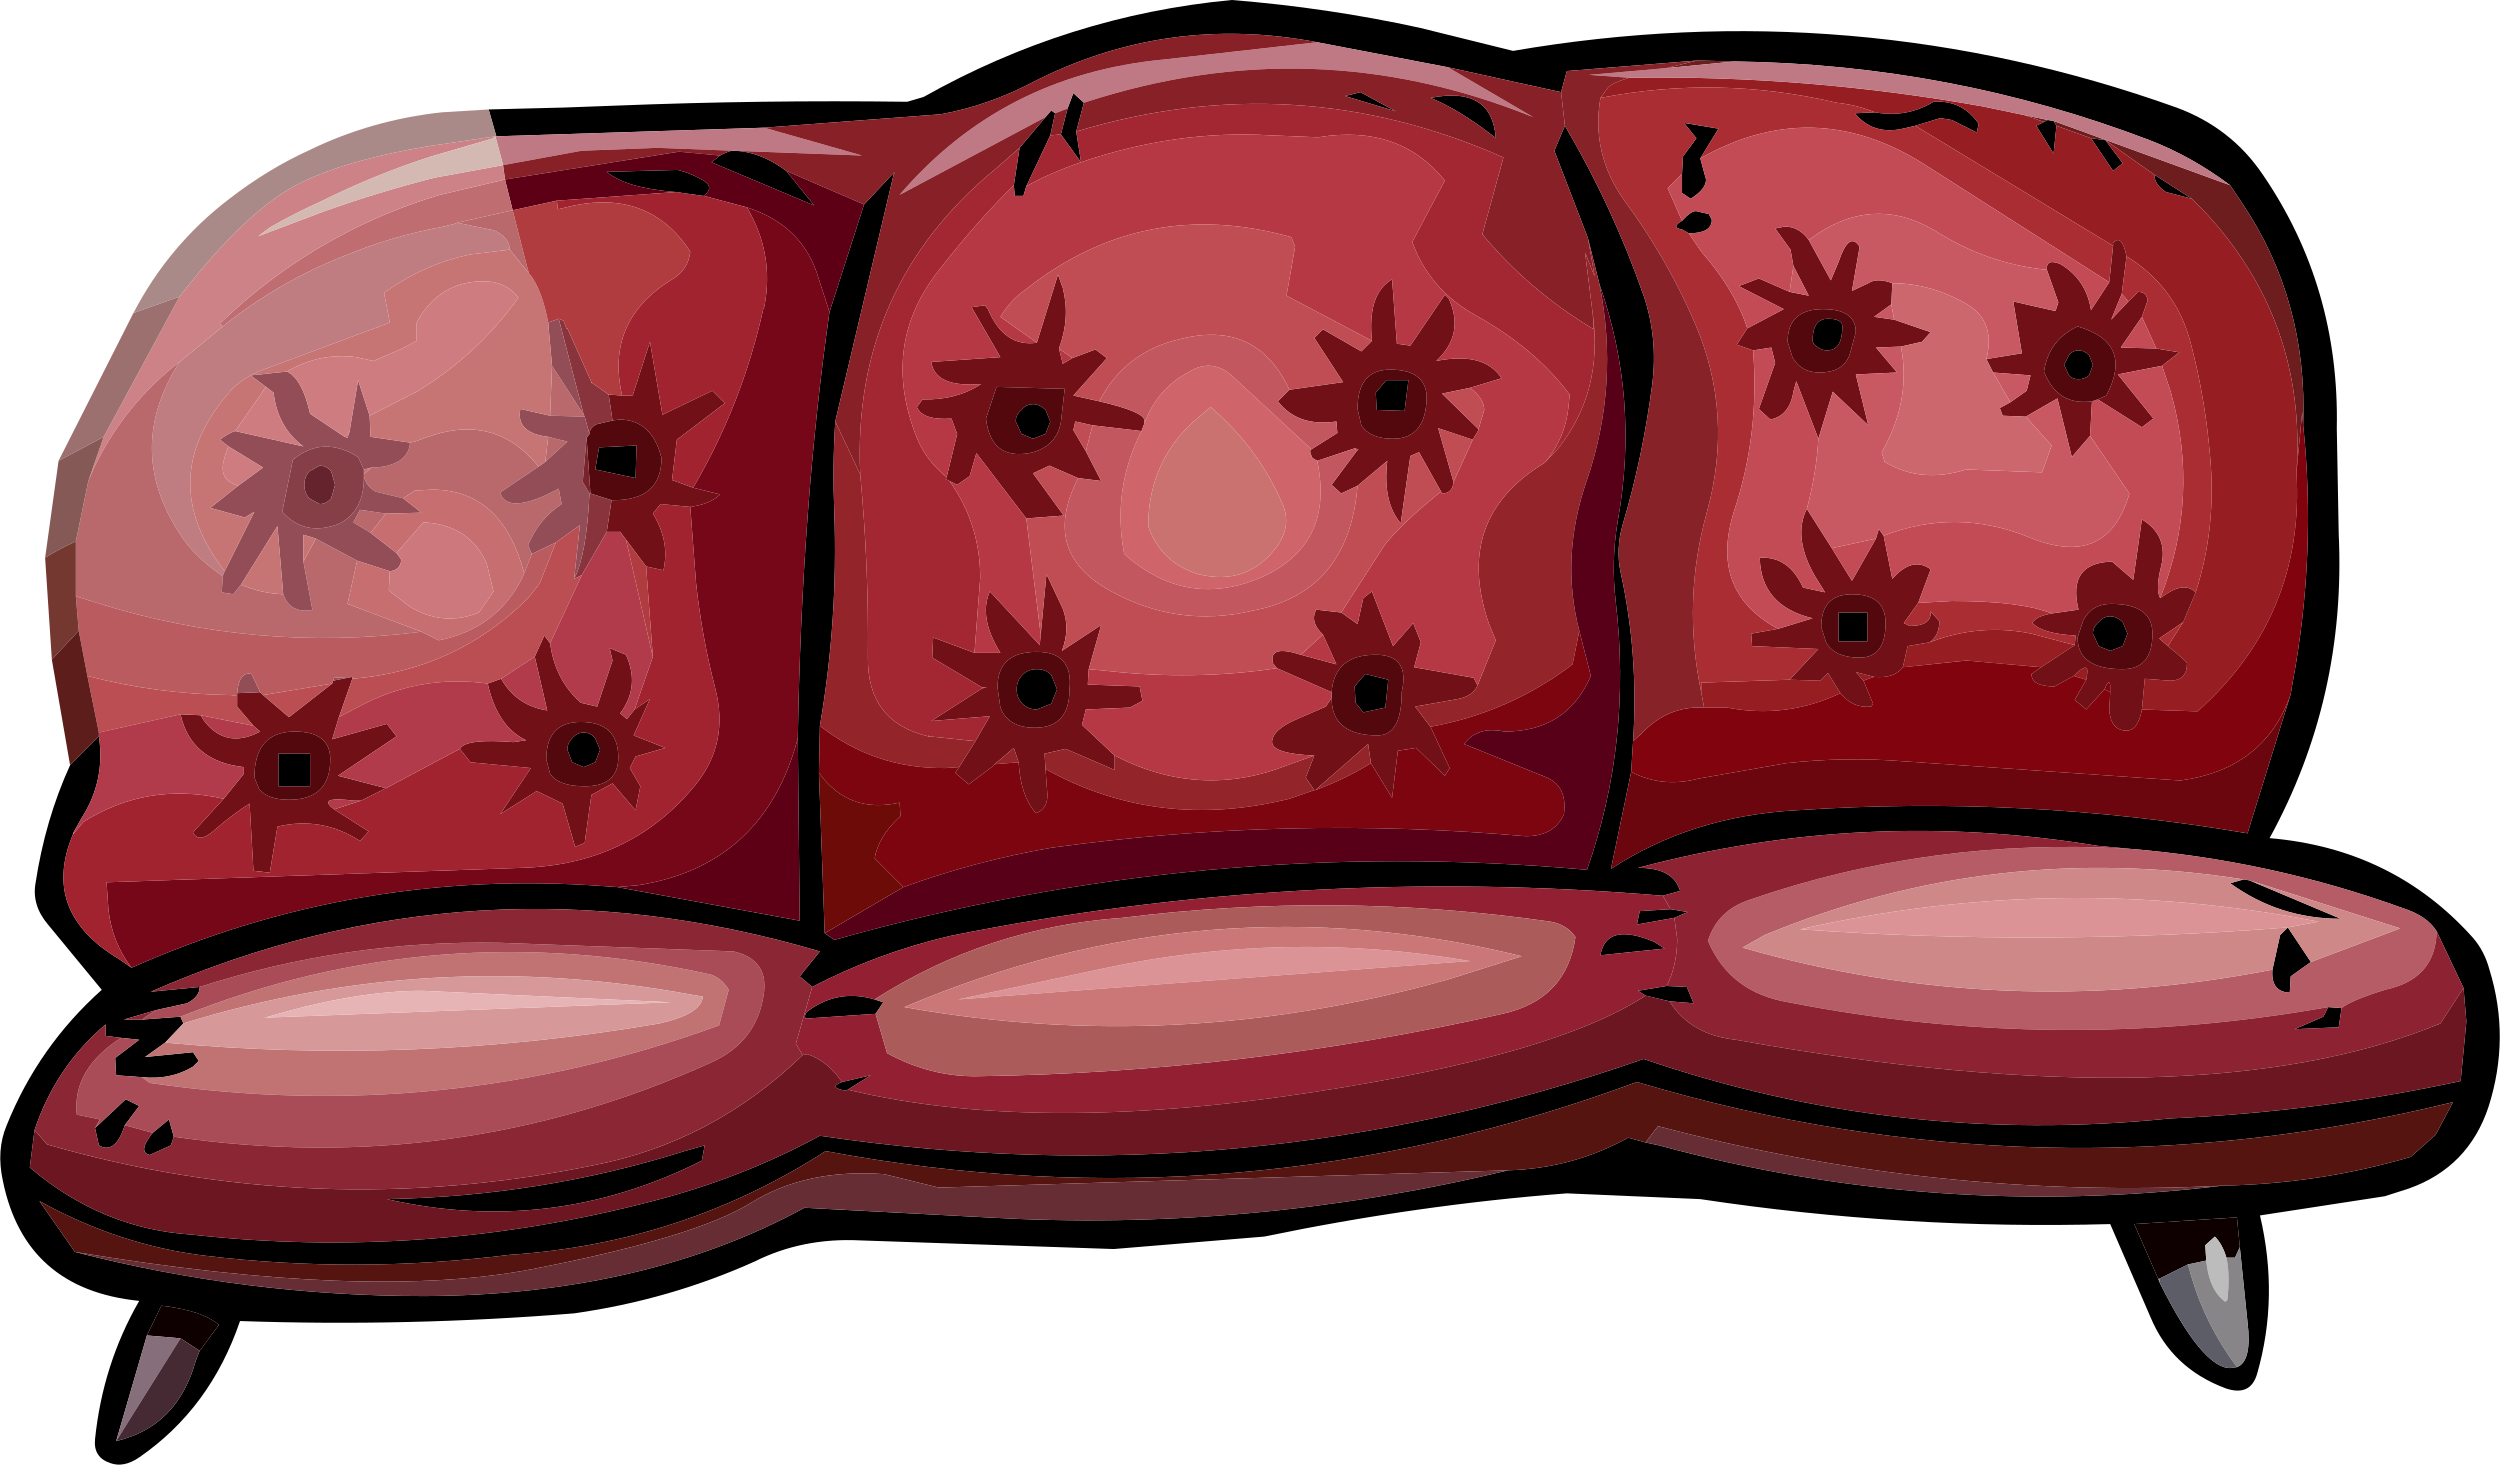 <?xml version="1.0" encoding="UTF-8" standalone="no"?>
<svg xmlns:ffdec="https://www.free-decompiler.com/flash" xmlns:xlink="http://www.w3.org/1999/xlink" ffdec:objectType="shape" height="91.56px" width="156.24px" xmlns="http://www.w3.org/2000/svg">
  <g transform="matrix(1.2, 0.0, 0.0, 1.2, 0.0, 0.0)">
    <path d="M126.9 48.5 Q126.4 47.7 125.15 47.3 118.25 44.8 110.85 44.2 L109.25 44.05 Q97.1 42.05 85.3 45.2 L85.35 45.2 Q87.15 45.2 87.5 46.4 L86.6 46.65 Q67.8 45.05 49.45 48.75 45.65 49.65 42.3 51.4 L41.65 50.85 42.7 49.55 Q24.75 44.25 7.85 51.65 L10.4 51.4 Q10.4 51.9 9.75 52.25 L8.15 52.6 6.45 53.1 7.4 53.1 9.4 52.95 9.55 53.3 8.6 54.3 7.55 55.05 10.05 54.8 10.35 55.25 10.05 55.55 Q8.9 56.25 7.4 56.1 L6.05 56.0 6.0 55.1 7.25 54.15 6.3 54.05 5.5 53.95 5.5 53.35 Q2.9 55.55 1.8 58.85 L1.55 60.8 Q5.3 64.0 10.0 64.3 22.15 65.65 34.0 62.55 38.65 61.35 42.7 59.15 64.75 62.45 85.6 55.15 98.85 59.7 113.0 58.25 120.8 57.9 128.15 56.3 L128.45 53.2 128.3 51.45 126.9 48.5 M121.25 52.45 L121.95 52.5 121.8 53.5 119.5 53.6 121.0 52.95 121.25 52.45 M25.45 5.7 L29.4 5.6 32.1 5.5 Q39.65 5.2 47.25 5.3 L48.1 5.05 Q55.65 0.8 64.15 0.0 69.15 0.4 73.95 1.45 L78.8 2.65 Q96.55 -0.4 113.35 5.6 116.2 6.65 117.85 9.1 121.85 14.95 121.7 22.3 L121.8 27.8 Q122.2 36.35 118.2 43.65 124.65 44.2 128.8 48.85 129.4 49.55 129.65 50.5 130.75 54.05 129.6 57.65 128.55 60.8 125.45 61.9 L124.2 62.3 117.7 63.3 Q118.7 67.55 117.55 71.55 117.2 72.75 115.9 72.3 113.1 71.25 112.0 68.6 L109.9 63.75 Q99.15 64.05 88.55 62.45 L81.6 62.15 Q73.8 62.75 65.85 64.4 L58.0 65.05 44.8 64.6 Q41.8 64.45 39.3 65.7 34.85 67.7 29.9 68.4 21.25 69.1 12.5 68.8 10.95 73.35 7.25 75.9 6.45 76.45 5.75 76.2 4.85 75.9 4.95 74.95 5.35 71.05 7.25 67.75 1.3 67.15 0.15 61.5 -0.2 59.9 0.35 58.6 2.0 54.5 5.3 51.55 L2.5 48.15 Q1.65 47.15 1.85 46.0 2.35 42.7 3.65 39.85 L5.15 38.35 Q5.5 40.65 4.25 42.6 L3.8 43.4 3.8 43.45 Q2.1 47.5 6.2 49.95 L6.85 50.4 Q18.55 45.2 31.45 46.15 L32.15 46.2 41.65 47.95 41.55 38.45 Q41.75 26.4 43.2 16.25 L45.0 10.65 46.55 9.0 46.55 9.05 43.5 21.95 Q43.35 24.3 43.45 26.7 43.65 32.3 42.7 37.8 L42.65 40.25 42.95 48.6 43.45 48.95 Q62.7 43.5 82.65 45.3 85.0 38.65 84.15 31.35 83.9 29.25 84.25 27.15 85.4 20.8 83.3 14.8 L82.7 12.4 80.95 7.85 81.5 6.55 Q84.0 10.8 85.6 15.4 86.35 17.6 86.05 20.0 85.55 23.85 84.5 27.35 84.15 28.6 84.4 29.8 85.35 34.1 85.05 38.6 L84.95 40.2 83.9 45.25 Q88.1 42.5 93.55 42.2 105.4 41.4 117.05 43.4 L119.3 36.15 119.4 35.55 Q120.65 28.85 119.95 22.15 120.2 15.65 116.75 10.55 L116.15 9.65 Q114.15 8.15 111.95 7.3 101.6 3.35 90.35 3.2 L88.4 3.15 81.6 3.7 81.3 4.8 75.4 3.5 68.6 2.2 Q60.75 0.7 53.75 4.3 51.45 5.5 49.0 5.95 L39.8 6.65 25.85 7.1 25.45 5.7 M112.2 9.1 L114.15 10.35 112.8 10.0 Q112.2 9.6 112.2 9.1 M97.65 5.85 Q99.3 6.15 100.7 5.3 102.2 5.2 103.05 6.45 L102.95 6.9 101.65 6.25 101.05 6.15 99.75 6.55 99.1 6.7 Q97.55 7.05 96.6 5.9 L97.65 5.85 M109.65 7.3 L110.55 8.5 110.05 8.9 108.9 7.2 109.65 7.3 M107.1 6.55 L106.95 8.0 106.05 6.55 106.45 6.35 106.65 6.25 106.95 6.3 107.1 6.55 M107.75 18.5 Q107.95 18.25 108.25 18.25 108.55 18.25 108.8 18.5 L109.0 19.0 108.8 19.55 Q108.55 19.75 108.25 19.75 107.95 19.75 107.75 19.55 L107.5 19.0 107.75 18.5 M87.6 9.05 L87.65 8.15 88.35 7.2 87.7 6.4 89.5 6.7 88.55 8.25 88.85 9.35 Q88.85 9.85 88.05 10.35 L87.6 10.05 87.6 9.05 M87.95 12.15 L87.6 11.95 Q87.0 11.85 87.6 11.5 88.1 10.95 88.35 11.0 L89.0 11.15 89.15 11.45 Q89.15 12.15 87.95 12.15 M56.05 6.85 L56.3 8.45 55.25 7.0 55.6 5.65 55.9 4.85 56.45 5.35 56.05 6.85 M95.2 16.6 Q95.95 16.6 95.95 17.0 95.95 18.25 95.15 18.25 94.8 18.25 94.45 17.9 L94.4 17.75 Q94.4 16.6 95.2 16.6 M95.75 33.4 L95.75 31.9 97.25 31.9 97.25 33.4 95.75 33.4 M87.2 47.8 L85.25 48.15 85.4 47.45 87.0 47.35 87.9 47.5 87.2 47.8 M86.7 49.4 L83.35 49.75 Q83.65 48.0 86.15 49.05 L86.7 49.4 M86.8 51.35 L87.85 51.4 88.2 52.25 86.95 52.15 85.7 51.85 85.3 51.6 86.8 51.35 M116.85 45.8 L117.15 45.85 121.9 47.85 Q118.7 47.85 116.15 46.0 L116.85 45.8 M120.35 50.1 L119.3 50.85 119.25 51.7 Q118.25 51.65 118.35 50.5 L118.75 48.7 119.15 48.3 120.35 50.1 M109.3 32.4 Q109.55 32.1 109.9 32.1 110.25 32.1 110.55 32.4 L110.8 33.0 110.55 33.65 109.9 33.9 109.3 33.65 109.0 33.0 Q109.0 32.65 109.3 32.4 M116.65 64.95 L116.5 63.4 111.15 63.75 112.4 66.6 112.5 66.85 Q114.7 71.25 116.15 71.25 L116.5 71.2 Q117.3 70.9 117.05 68.85 L116.65 64.95 M78.55 60.95 Q81.9 60.85 84.8 59.25 L85.7 59.5 86.4 59.65 Q100.75 63.55 115.75 61.75 120.8 61.65 125.55 60.25 L126.85 59.1 127.75 57.4 Q106.35 62.65 85.25 56.35 64.6 64.0 43.0 59.95 35.55 64.75 26.55 65.35 18.6 66.35 10.7 65.4 6.2 64.85 2.05 62.55 L3.9 65.2 Q12.8 67.5 22.1 67.5 33.55 67.45 41.9 62.9 L51.35 63.4 Q65.05 64.2 78.55 60.95 M77.9 7.2 L77.85 7.15 Q76.0 5.7 74.5 5.1 77.7 4.45 77.9 7.2 M70.05 5.0 L70.85 4.8 72.7 5.8 70.05 5.0 M72.2 19.8 L73.35 19.8 73.15 21.4 71.7 21.35 71.65 20.45 72.2 19.8 M53.45 9.7 L53.3 10.2 52.85 10.2 52.8 9.65 53.1 7.7 54.45 6.1 54.75 5.75 54.95 5.9 54.7 7.05 53.45 9.7 M40.95 8.9 L42.4 10.7 37.05 8.45 37.5 8.1 Q37.75 7.95 38.1 7.85 39.55 7.85 40.95 8.9 M35.2 10.0 Q32.6 9.8 31.6 8.95 L35.3 8.85 Q35.9 9.0 36.45 9.3 37.3 9.7 36.65 10.2 L36.6 10.2 35.2 10.0 M53.8 21.05 Q54.15 21.05 54.45 21.35 L54.7 21.95 54.45 22.6 53.8 22.85 53.2 22.6 52.9 21.95 Q52.9 21.6 53.2 21.35 53.45 21.05 53.8 21.05 M54.0 36.95 Q53.55 36.95 53.25 36.65 52.95 36.35 52.95 35.9 52.95 35.45 53.25 35.15 53.55 34.85 54.0 34.85 54.45 34.85 54.75 35.15 L55.05 35.9 54.75 36.65 54.0 36.95 M72.3 35.4 L72.15 36.85 71.0 37.1 70.6 36.6 70.55 35.75 71.1 35.1 72.3 35.4 M45.6 52.8 L41.95 53.05 Q41.85 52.8 42.15 52.6 43.7 51.5 45.55 52.05 L46.0 52.2 45.6 52.8 M31.0 24.45 L31.2 23.3 33.15 23.2 33.1 24.9 31.0 24.45 M16.15 40.95 L14.5 40.95 14.5 39.25 16.15 39.25 16.15 40.95 M29.55 39.05 Q29.55 38.7 29.8 38.45 30.05 38.15 30.4 38.15 30.75 38.15 31.0 38.45 L31.25 39.05 31.0 39.7 30.4 39.95 29.8 39.7 29.55 39.05 M36.7 59.65 L36.55 60.45 Q28.7 64.4 20.15 62.45 28.2 62.3 35.65 59.95 L36.7 59.65 M4.95 58.75 L6.55 57.25 7.25 57.6 6.5 58.6 Q6.0 60.15 5.15 59.65 L4.95 58.75 M7.95 59.0 L8.8 58.3 9.05 59.2 8.9 59.65 7.8 60.15 Q7.15 60.0 7.95 59.0 M10.4 70.35 L11.4 69.0 Q10.55 68.25 8.4 68.0 L7.65 69.55 6.05 75.05 Q9.25 74.3 10.2 70.85 L10.4 70.35 M44.15 56.75 L44.05 56.8 Q43.1 56.65 43.85 56.35 L45.35 56.0 44.15 56.75" fill="#000000" fill-rule="evenodd" stroke="none"/>
    <path d="M110.85 44.2 Q118.25 44.8 125.15 47.3 126.4 47.7 126.9 48.5 126.85 51.0 124.2 51.55 122.45 52.1 121.95 52.5 L121.25 52.45 Q107.15 54.95 93.15 52.2 90.1 51.7 88.95 49.0 89.45 47.4 91.15 46.85 100.55 43.6 110.85 44.2 M116.85 45.8 Q103.85 43.75 91.9 48.7 L90.75 49.35 Q104.3 53.25 118.35 50.5 118.25 51.65 119.25 51.7 L119.3 50.85 120.35 50.1 125.0 48.35 117.15 45.85 116.85 45.8" fill="#b65c66" fill-rule="evenodd" stroke="none"/>
    <path d="M88.4 3.15 L90.35 3.2 86.75 3.55 88.4 3.15 M116.15 9.65 L116.75 10.55 Q120.2 15.65 119.95 22.15 L119.9 21.45 119.6 24.6 Q120.15 16.7 114.75 10.95 L114.15 10.35 112.2 9.1 109.65 7.3 108.9 7.2 107.1 6.55 106.95 6.3 116.15 9.65 M106.45 6.35 L105.45 6.0 106.65 6.25 106.45 6.35" fill="#6d1d1e" fill-rule="evenodd" stroke="none"/>
    <path d="M112.2 9.1 Q112.2 9.6 112.8 10.0 L114.15 10.35 114.75 10.95 Q120.15 16.7 119.6 24.6 120.05 32.05 114.45 37.05 L111.55 36.95 111.7 35.35 113.0 35.45 Q113.9 35.45 113.9 34.55 113.9 34.45 112.9 33.65 L113.7 32.4 114.35 30.85 Q115.45 27.45 115.1 23.75 114.85 20.75 114.1 17.9 113.35 14.95 110.75 13.35 110.5 12.15 110.05 12.65 L110.05 12.8 99.75 6.55 101.05 6.15 101.65 6.25 102.95 6.9 103.05 6.45 Q102.2 5.2 100.7 5.3 99.3 6.15 97.65 5.85 96.65 5.45 95.65 5.35 89.5 3.9 83.35 5.1 L83.75 4.55 Q84.0 4.3 84.85 4.05 94.1 3.9 103.3 5.55 L105.45 6.0 106.45 6.35 106.05 6.55 106.95 8.0 107.1 6.55 108.9 7.2 110.05 8.9 110.55 8.5 109.65 7.3 112.2 9.1 M93.2 35.4 L94.8 35.45 95.2 35.05 95.85 36.1 Q93.0 37.45 89.95 36.85 L88.75 36.85 88.6 36.05 88.6 35.55 93.2 35.4 M97.05 35.45 L96.65 35.0 97.6 35.25 97.05 35.45 M99.1 34.75 L99.35 33.65 100.5 33.45 Q103.1 32.45 105.8 33.0 L108.05 33.6 106.3 34.75 102.4 34.4 99.1 34.75 M108.65 35.4 L108.0 35.2 Q108.8 34.4 108.7 35.1 L108.65 35.4" fill="#961d22" fill-rule="evenodd" stroke="none"/>
    <path d="M25.85 7.1 L39.8 6.65 44.9 8.1 34.2 7.7 30.3 7.85 26.2 8.6 25.8 7.1 25.85 7.1 M68.6 2.2 L75.4 3.5 79.85 6.1 Q68.35 1.45 56.45 5.35 L55.9 4.85 55.6 5.65 54.95 5.9 54.75 5.75 54.45 6.1 46.85 10.15 Q52.2 3.9 60.6 3.1 L68.6 2.2 M90.35 3.2 Q101.6 3.35 111.95 7.3 114.15 8.15 116.15 9.65 L106.95 6.3 106.65 6.25 105.45 6.0 103.3 5.55 Q94.1 3.9 84.85 4.05 L82.75 3.9 86.75 3.55 90.35 3.2" fill="#bf7984" fill-rule="evenodd" stroke="none"/>
    <path d="M110.05 12.8 L110.05 12.65 Q110.5 12.15 110.75 13.35 L110.5 15.3 109.95 16.65 110.85 15.7 111.35 15.2 Q111.8 15.2 111.85 15.65 L111.55 16.5 110.45 18.1 112.3 18.15 113.5 18.35 112.6 19.05 110.3 19.5 112.15 21.8 111.55 22.25 109.25 20.8 109.7 20.6 Q111.15 17.85 108.2 17.0 106.7 17.7 106.45 19.35 107.15 21.15 108.95 20.9 L108.85 22.7 107.9 23.8 107.15 20.75 105.5 21.7 104.3 21.65 104.15 21.25 104.7 20.95 105.55 20.35 105.75 19.55 103.8 19.4 103.45 18.7 105.3 18.4 104.85 15.7 107.05 16.2 107.2 15.75 106.6 14.05 Q106.55 13.45 107.3 13.75 108.65 14.55 108.9 16.15 L109.85 14.7 110.05 12.8 M114.35 30.85 L113.7 32.4 112.45 33.25 112.9 33.65 Q113.9 34.45 113.9 34.55 113.9 35.45 113.0 35.45 L111.7 35.35 111.55 36.95 Q111.35 38.05 110.75 38.05 109.95 38.05 109.85 37.0 L109.9 36.05 109.9 35.7 Q109.85 35.3 109.6 35.9 L108.65 36.95 108.05 36.45 108.65 35.4 108.7 35.1 Q108.8 34.4 108.0 35.2 L107.0 35.75 Q105.8 35.75 105.8 35.1 L106.3 34.75 108.05 33.6 108.1 33.1 Q106.35 33.0 105.85 32.45 106.0 32.1 106.85 31.95 L108.25 31.75 Q107.65 29.3 110.0 29.25 L111.1 30.2 111.55 27.05 Q112.95 27.9 112.55 29.5 112.25 30.7 112.5 31.15 L112.65 31.05 Q113.75 30.25 114.35 30.85 M99.0 18.05 L97.7 18.1 98.8 19.4 96.65 19.5 97.3 22.15 95.45 20.4 94.7 22.85 93.55 19.85 93.4 20.4 Q93.2 21.65 92.2 21.85 L91.6 21.3 92.45 18.9 92.25 18.1 91.3 18.25 90.45 17.95 91.0 17.1 92.9 16.1 90.55 14.9 91.6 14.5 93.2 15.2 94.2 15.4 93.4 13.85 93.25 13.0 92.45 11.9 92.95 11.8 Q93.7 11.8 94.2 12.5 L95.35 14.6 95.75 13.65 Q96.3 12.0 96.85 12.85 L96.45 15.15 97.3 14.75 Q97.75 14.45 98.55 14.75 L98.5 15.85 97.6 16.5 98.65 16.65 100.55 17.3 100.1 17.8 99.0 18.05 M94.1 26.5 L95.4 28.55 96.45 30.25 97.7 28.05 97.85 27.55 98.1 27.9 98.55 30.15 Q99.6 28.95 100.55 29.65 L99.9 31.4 99.15 32.45 99.45 32.6 Q100.6 32.6 100.55 31.85 L101.0 32.35 Q101.0 33.1 100.5 33.45 L99.35 33.65 99.1 34.75 Q98.65 35.35 97.6 35.25 L96.65 35.0 97.05 35.45 97.55 36.65 97.45 36.8 Q96.5 36.9 95.85 36.1 L95.2 35.05 94.8 35.45 93.2 35.4 94.7 33.8 91.25 33.65 91.2 33.0 92.6 32.75 94.4 32.2 Q91.7 31.55 91.65 29.05 93.15 28.95 93.9 30.6 L95.05 30.85 94.55 30.05 Q93.35 28.0 94.1 26.5 M76.95 35.7 Q76.7 36.25 75.95 36.4 L73.7 36.8 74.5 37.85 75.5 40.0 75.25 40.4 73.75 38.95 72.8 39.1 72.5 41.55 71.4 39.75 71.25 38.75 68.5 41.15 68.45 41.15 68.0 40.5 68.45 39.35 Q66.25 39.25 66.25 38.65 66.25 38.0 67.55 37.45 L69.05 36.8 69.35 36.35 Q69.35 38.3 71.75 38.3 73.0 38.3 73.0 36.05 73.45 34.1 71.65 34.1 69.5 34.1 69.35 36.05 L66.5 34.8 66.3 34.55 Q66.05 33.55 67.75 34.1 L69.6 34.6 68.9 33.05 Q68.2 32.4 68.55 31.75 L69.85 31.9 70.7 32.5 71.0 31.15 71.45 30.8 72.55 33.65 73.6 32.45 74.0 33.45 73.65 34.75 76.75 35.3 76.95 35.7 M96.65 17.3 Q96.65 16.1 94.95 16.1 93.1 16.1 93.1 17.8 L93.35 18.6 Q93.8 19.4 94.75 19.4 96.05 19.4 96.35 18.4 L96.65 17.3 M95.1 33.45 Q95.55 34.25 96.85 34.25 98.2 34.25 98.2 32.45 98.2 30.95 96.45 30.95 94.85 30.95 94.85 32.65 L95.1 33.45 M108.2 33.2 Q108.2 34.85 110.55 34.85 112.1 34.85 112.1 33.0 112.1 31.45 109.95 31.45 108.95 31.45 108.5 32.3 L108.2 33.2 M54.0 17.85 L55.1 14.3 55.35 15.0 Q55.75 16.55 55.15 18.15 L55.35 18.95 55.85 18.65 57.05 18.2 57.65 18.65 55.9 20.6 57.25 20.9 Q59.6 21.45 59.6 21.9 L59.6 22.05 59.45 22.45 56.9 22.15 56.0 21.95 55.9 22.4 56.55 23.5 57.35 25.05 56.15 24.9 54.65 24.25 53.8 24.65 55.4 26.85 53.45 27.0 50.85 23.6 50.5 24.8 49.85 25.25 49.45 25.05 49.25 24.95 49.3 24.85 49.85 22.6 49.55 21.8 Q48.05 21.9 47.75 21.2 L48.05 20.8 Q49.8 20.85 51.1 20.0 48.7 20.2 48.5 18.85 L52.1 18.6 50.6 16.0 51.3 15.9 51.45 16.1 Q52.3 18.1 54.0 17.85 M67.15 20.3 L69.95 19.9 68.45 17.6 68.9 17.15 70.9 18.3 71.45 17.75 Q71.2 15.3 72.5 14.55 L72.75 17.9 73.45 18.0 75.25 15.35 75.45 15.55 Q76.3 17.4 74.8 18.8 77.3 18.3 78.2 19.7 L76.55 20.2 75.1 20.5 77.0 22.35 77.0 22.4 76.7 22.9 74.9 22.3 75.7 25.1 Q75.65 25.7 75.1 25.7 L75.05 25.6 73.9 23.55 73.45 23.75 72.95 27.25 Q72.0 26.15 72.25 24.0 L70.7 25.3 69.85 25.7 69.35 25.25 70.65 23.5 70.75 23.4 70.55 23.35 68.6 24.0 68.35 23.85 Q68.15 23.45 68.3 23.4 L69.65 22.55 69.6 21.95 Q67.6 22.25 66.55 20.9 L67.15 20.3 M72.55 22.85 Q74.3 22.85 74.3 20.6 74.2 19.25 72.4 19.25 70.7 19.25 70.7 21.3 L70.9 22.15 Q71.35 22.85 72.55 22.85 M50.8 38.6 L51.55 37.3 48.5 37.55 51.15 35.85 51.4 35.8 51.15 35.8 48.55 34.25 48.6 33.2 50.75 34.0 52.1 34.0 Q50.95 32.15 51.55 30.8 L54.15 33.6 54.2 33.05 54.5 29.9 55.35 31.7 Q55.75 32.75 55.3 33.9 L57.35 32.55 56.7 34.85 56.65 35.65 59.35 35.75 59.5 36.5 58.85 36.85 56.55 36.95 56.35 37.75 58.05 39.35 58.05 40.1 55.5 39.0 54.4 39.25 54.45 40.05 54.55 41.4 Q54.55 42.15 53.95 42.35 53.15 41.45 53.05 39.7 L52.8 38.95 51.8 39.8 51.65 39.95 50.45 40.85 49.75 40.25 49.95 39.95 50.8 38.6 M55.25 22.0 L55.45 20.25 51.9 20.15 51.35 21.8 Q51.6 23.95 53.6 23.6 55.0 23.3 55.25 22.0 M52.1 36.85 Q52.5 37.9 53.9 37.9 55.7 37.9 55.7 35.9 55.9 33.95 54.0 33.95 51.95 33.95 51.95 35.8 L52.1 36.85 M31.7 20.55 L32.4 20.6 32.95 20.6 33.85 17.8 34.5 21.6 37.1 20.35 37.75 21.0 35.25 22.9 35.0 25.0 36.1 25.4 37.5 25.75 Q37.0 26.25 35.95 26.4 L34.4 26.25 34.0 26.75 Q34.9 28.2 34.55 29.7 L33.65 29.5 32.6 28.1 32.3 27.7 31.6 27.7 31.85 26.05 31.95 26.05 Q34.45 26.05 34.45 23.85 33.95 21.85 32.25 21.85 L31.9 21.9 31.7 20.55 M12.35 36.25 L12.35 36.1 13.55 36.05 13.7 36.2 15.05 37.35 17.3 35.6 17.35 35.45 18.35 35.25 18.35 35.35 17.65 37.35 17.3 38.5 20.15 37.7 20.65 38.35 17.6 40.4 20.1 41.05 18.8 41.7 18.45 41.7 Q16.45 41.45 17.4 42.15 L19.2 43.3 18.75 43.8 Q16.75 42.5 14.45 43.05 L14.05 45.45 13.2 45.35 13.0 41.85 Q12.05 42.45 11.15 43.25 10.35 43.95 10.05 43.35 L11.65 41.6 12.7 40.3 12.7 39.95 Q9.95 39.65 9.4 37.2 L10.45 37.25 10.6 37.5 Q11.75 39.05 13.55 38.1 L13.2 37.8 12.35 36.8 12.35 36.25 M15.35 38.1 Q13.25 38.1 13.25 40.5 L13.5 41.1 Q13.95 41.65 15.05 41.65 17.2 41.65 17.2 39.55 17.2 38.1 15.35 38.1 M33.05 36.95 L33.85 36.4 33.0 38.3 34.65 38.95 33.1 39.4 32.8 40.0 33.35 40.95 33.1 42.2 31.9 40.8 30.8 41.4 30.45 43.9 29.95 44.1 29.3 41.85 27.95 41.2 26.05 42.4 27.65 40.0 24.5 39.7 23.95 39.0 Q24.25 38.45 26.75 38.65 L27.4 38.55 Q25.9 37.85 25.4 35.6 L26.1 35.35 Q26.9 36.75 28.5 37.0 L27.85 34.2 28.35 33.1 28.65 33.5 Q28.9 35.4 30.25 36.6 L31.1 36.8 31.9 34.4 31.75 33.75 32.6 34.1 Q33.35 35.75 32.3 37.15 L32.65 37.45 33.05 36.95 M28.45 39.55 L28.65 40.3 Q29.1 40.95 30.45 40.95 32.2 40.95 32.2 39.45 32.2 37.6 30.25 37.6 28.45 37.6 28.45 39.55" fill="#711017" fill-rule="evenodd" stroke="none"/>
    <path d="M83.35 5.1 Q89.5 3.9 95.65 5.35 96.65 5.45 97.65 5.85 L96.6 5.9 Q97.55 7.05 99.1 6.7 L99.75 6.55 110.05 12.8 109.85 14.7 100.05 8.45 Q94.35 4.95 88.55 8.25 L89.5 6.7 87.7 6.4 88.35 7.2 87.65 8.15 87.6 9.05 86.85 9.8 87.6 11.5 Q87.0 11.85 87.6 11.95 L87.95 12.15 88.6 13.1 Q90.35 15.1 91.0 17.1 L90.45 17.95 91.3 18.25 Q91.65 22.6 90.3 26.65 89.0 30.8 92.6 32.75 L91.2 33.0 91.25 33.65 94.7 33.8 93.2 35.4 88.6 35.55 88.6 36.05 Q87.6 31.3 88.9 26.65 90.3 21.6 88.3 16.9 86.85 13.5 84.6 10.45 82.85 8.0 83.35 5.1 M110.75 13.35 Q113.35 14.95 114.1 17.9 114.85 20.75 115.1 23.75 115.45 27.45 114.35 30.85 113.75 30.25 112.65 31.05 L112.5 31.15 Q114.6 25.9 113.05 20.4 L112.6 19.05 113.5 18.35 112.3 18.15 111.55 16.5 111.85 15.65 Q111.8 15.2 111.35 15.2 L110.85 15.7 110.5 15.3 110.75 13.35 M113.7 32.4 L112.9 33.65 112.45 33.25 113.7 32.4 M99.9 31.4 L101.65 31.3 Q105.25 31.3 106.85 31.95 106.0 32.1 105.85 32.45 106.35 33.0 108.1 33.1 L108.05 33.6 105.8 33.0 Q103.1 32.45 100.5 33.45 101.0 33.1 101.0 32.35 L100.55 31.85 Q100.6 32.6 99.45 32.6 L99.15 32.45 99.9 31.4" fill="#aa2d33" fill-rule="evenodd" stroke="none"/>
    <path d="M109.85 14.7 L108.9 16.15 Q108.65 14.55 107.3 13.75 106.55 13.45 106.6 14.05 103.5 13.75 100.75 12.0 97.45 10.05 94.2 12.5 93.7 11.8 92.95 11.8 L92.45 11.9 93.25 13.0 93.4 13.85 93.2 15.2 91.6 14.5 90.55 14.9 92.9 16.1 91.0 17.1 Q90.35 15.1 88.6 13.1 L87.95 12.15 Q89.15 12.15 89.15 11.45 L89.0 11.15 88.35 11.0 Q88.1 10.95 87.6 11.5 L86.85 9.8 87.6 9.05 87.6 10.05 88.05 10.35 Q88.85 9.85 88.85 9.35 L88.55 8.25 Q94.35 4.95 100.05 8.45 L109.85 14.7 M108.85 22.7 L108.95 20.9 109.25 20.8 111.55 22.25 112.15 21.8 110.3 19.5 112.6 19.05 113.05 20.4 Q114.6 25.9 112.5 31.15 112.25 30.7 112.55 29.5 112.95 27.9 111.55 27.05 L111.1 30.2 110.0 29.25 Q107.65 29.3 108.25 31.75 L106.85 31.95 Q105.25 31.3 101.65 31.3 L99.9 31.4 100.55 29.65 Q99.6 28.95 98.55 30.15 L98.1 27.9 Q101.85 26.45 105.6 27.95 109.75 29.7 110.9 25.7 L108.85 22.7 M112.3 18.15 L110.45 18.1 111.55 16.5 112.3 18.15 M110.85 15.7 L109.95 16.65 110.5 15.3 110.85 15.7 M94.7 22.85 Q94.6 24.65 94.1 26.5 93.35 28.0 94.55 30.05 L95.05 30.85 93.9 30.6 Q93.15 28.95 91.65 29.05 91.7 31.55 94.4 32.2 L92.6 32.75 Q89.0 30.8 90.3 26.65 91.65 22.6 91.3 18.25 L92.25 18.1 92.45 18.9 91.6 21.3 92.2 21.85 Q93.2 21.65 93.4 20.4 L93.55 19.85 94.7 22.85 M95.4 28.55 L97.7 28.05 96.45 30.25 95.4 28.55" fill="#c34b55" fill-rule="evenodd" stroke="none"/>
    <path d="M106.6 14.05 L107.2 15.75 107.05 16.2 104.85 15.7 105.3 18.4 103.45 18.7 Q103.95 16.75 102.45 15.85 100.55 14.75 98.55 14.75 97.75 14.45 97.3 14.75 L96.45 15.15 96.85 12.85 Q96.3 12.0 95.75 13.65 L95.35 14.6 94.2 12.5 Q97.45 10.05 100.75 12.0 103.5 13.75 106.6 14.05 M103.8 19.4 L105.75 19.55 105.55 20.35 104.7 20.95 103.8 19.4 M105.5 21.7 L107.15 20.75 107.9 23.8 108.85 22.7 110.9 25.7 Q109.75 29.7 105.6 27.95 101.85 26.45 98.1 27.9 L97.85 27.55 97.7 28.05 95.4 28.55 94.1 26.5 Q94.6 24.65 94.7 22.85 L95.45 20.4 97.3 22.15 96.65 19.5 98.8 19.4 97.7 18.1 99.0 18.05 Q99.55 20.85 98.0 23.55 L98.15 24.05 Q100.05 25.2 102.4 24.45 L106.35 24.6 106.85 23.2 105.5 21.7 M98.5 15.85 L98.65 16.65 97.6 16.5 98.5 15.85 M93.4 13.85 L94.2 15.4 93.2 15.2 93.4 13.85" fill="#c85962" fill-rule="evenodd" stroke="none"/>
    <path d="M108.95 20.9 Q107.15 21.15 106.45 19.35 106.7 17.7 108.2 17.0 111.15 17.85 109.7 20.6 L109.25 20.8 108.95 20.9 M107.75 18.5 L107.5 19.0 107.75 19.55 Q107.95 19.75 108.25 19.75 108.55 19.75 108.8 19.55 L109.0 19.0 108.8 18.5 Q108.55 18.25 108.25 18.25 107.95 18.25 107.75 18.5 M96.65 17.3 L96.35 18.4 Q96.05 19.4 94.75 19.4 93.8 19.4 93.35 18.6 L93.1 17.8 Q93.1 16.1 94.95 16.1 96.65 16.1 96.65 17.3 M95.2 16.6 Q94.4 16.6 94.4 17.75 L94.45 17.9 Q94.8 18.25 95.15 18.25 95.95 18.25 95.95 17.0 95.95 16.6 95.2 16.6 M95.1 33.45 L94.85 32.65 Q94.85 30.95 96.45 30.95 98.2 30.95 98.2 32.45 98.2 34.25 96.85 34.25 95.55 34.25 95.1 33.45 M95.75 33.4 L97.25 33.4 97.25 31.9 95.75 31.9 95.75 33.4 M109.3 32.4 Q109.0 32.65 109.0 33.0 L109.3 33.65 109.9 33.9 110.55 33.65 110.8 33.0 110.55 32.4 Q110.25 32.1 109.9 32.1 109.55 32.1 109.3 32.4 M108.2 33.2 L108.5 32.3 Q108.95 31.45 109.95 31.45 112.1 31.45 112.1 33.0 112.1 34.85 110.55 34.85 108.2 34.85 108.2 33.2 M72.2 19.8 L71.65 20.45 71.7 21.35 73.15 21.4 73.35 19.8 72.2 19.8 M72.55 22.85 Q71.35 22.85 70.9 22.15 L70.7 21.3 Q70.7 19.25 72.4 19.25 74.2 19.25 74.3 20.6 74.3 22.85 72.55 22.85 M53.8 21.05 Q53.45 21.05 53.2 21.35 52.9 21.6 52.9 21.95 L53.2 22.6 53.8 22.85 54.45 22.6 54.7 21.95 54.45 21.35 Q54.15 21.05 53.8 21.05 M55.25 22.0 Q55.0 23.3 53.6 23.6 51.6 23.95 51.35 21.8 L51.9 20.15 55.45 20.25 55.25 22.0 M52.1 36.85 L51.95 35.8 Q51.95 33.95 54.0 33.95 55.9 33.95 55.7 35.9 55.7 37.9 53.9 37.9 52.5 37.9 52.1 36.85 M54.0 36.95 L54.75 36.65 55.05 35.9 54.75 35.15 Q54.45 34.85 54.0 34.85 53.55 34.85 53.25 35.15 52.95 35.45 52.95 35.9 52.95 36.35 53.25 36.65 53.55 36.95 54.0 36.95 M69.35 36.35 L69.35 36.05 Q69.5 34.1 71.65 34.1 73.45 34.1 73.0 36.05 73.0 38.3 71.75 38.3 69.35 38.3 69.35 36.35 M72.3 35.4 L71.1 35.1 70.55 35.75 70.6 36.6 71.0 37.1 72.15 36.85 72.3 35.4 M30.7 22.6 Q30.7 22.3 31.05 22.1 L31.9 21.9 32.25 21.85 Q33.95 21.85 34.45 23.85 34.45 26.05 31.95 26.05 L31.85 26.05 30.75 25.7 30.55 22.8 30.7 22.6 M31.0 24.45 L33.1 24.9 33.15 23.2 31.2 23.3 31.0 24.45 M15.35 38.1 Q17.2 38.1 17.2 39.55 17.2 41.65 15.05 41.65 13.95 41.65 13.5 41.1 L13.25 40.5 Q13.25 38.1 15.35 38.1 M16.15 40.95 L16.15 39.25 14.5 39.25 14.5 40.95 16.15 40.95 M28.45 39.55 Q28.45 37.6 30.25 37.6 32.2 37.6 32.2 39.45 32.2 40.95 30.45 40.95 29.1 40.95 28.65 40.3 L28.45 39.55 M29.55 39.05 L29.8 39.7 30.4 39.95 31.0 39.7 31.25 39.05 31.0 38.45 Q30.75 38.15 30.4 38.15 30.05 38.15 29.8 38.45 29.55 38.7 29.55 39.05" fill="#53080d" fill-rule="evenodd" stroke="none"/>
    <path d="M103.45 18.7 L103.8 19.4 104.7 20.95 104.15 21.25 104.3 21.65 105.5 21.7 106.85 23.2 106.35 24.6 102.4 24.45 Q100.05 25.2 98.15 24.05 L98.0 23.55 Q99.55 20.85 99.0 18.05 L100.1 17.8 100.55 17.3 98.65 16.65 98.5 15.85 98.55 14.75 Q100.55 14.75 102.45 15.85 103.95 16.75 103.45 18.7" fill="#cc676d" fill-rule="evenodd" stroke="none"/>
    <path d="M119.95 22.15 Q120.65 28.85 119.4 35.55 L119.3 36.15 Q117.95 40.05 113.55 40.65 L99.15 39.65 Q96.1 39.4 93.0 39.75 L88.45 40.55 Q86.6 41.05 84.95 40.2 L85.05 38.6 85.5 38.2 Q86.85 36.75 88.75 36.85 L89.95 36.85 Q93.0 37.45 95.85 36.1 96.5 36.9 97.45 36.8 L97.55 36.65 97.05 35.45 97.6 35.25 Q98.65 35.35 99.1 34.75 L102.4 34.4 106.3 34.75 105.8 35.1 Q105.8 35.75 107.0 35.75 L108.0 35.2 108.65 35.4 108.05 36.45 108.65 36.95 109.6 35.9 109.9 36.05 109.85 37.0 Q109.95 38.05 110.75 38.05 111.35 38.05 111.55 36.95 L114.45 37.05 Q120.05 32.05 119.6 24.6 L119.9 21.45 119.95 22.15" fill="#81030e" fill-rule="evenodd" stroke="none"/>
    <path d="M81.3 4.8 L81.6 3.7 88.4 3.15 86.75 3.55 82.75 3.9 84.85 4.05 Q84.0 4.3 83.75 4.55 L83.35 5.1 Q82.85 8.0 84.6 10.45 86.85 13.5 88.3 16.9 90.3 21.6 88.9 26.65 87.6 31.3 88.6 36.05 L88.75 36.85 Q86.85 36.75 85.5 38.2 L85.05 38.6 Q85.35 34.1 84.4 29.8 84.15 28.6 84.5 27.35 85.55 23.85 86.05 20.0 86.35 17.6 85.6 15.4 84.0 10.8 81.5 6.55 L81.3 4.8" fill="#872228" fill-rule="evenodd" stroke="none"/>
    <path d="M39.8 6.65 L49.0 5.95 Q51.45 5.5 53.75 4.3 60.75 0.7 68.6 2.2 L60.6 3.1 Q52.2 3.9 46.85 10.15 L54.45 6.1 53.1 7.7 51.9 8.75 Q44.35 14.95 44.8 24.7 L43.5 21.95 46.55 9.05 46.6 9.0 46.55 9.0 45.0 10.65 40.95 8.9 Q39.55 7.85 38.1 7.85 37.75 7.95 37.5 8.1 L35.35 7.9 26.3 9.35 26.85 9.6 26.3 9.35 26.2 8.6 30.3 7.85 34.2 7.7 44.9 8.1 39.8 6.65 M75.4 3.5 L81.3 4.8 81.5 6.55 80.95 7.85 82.7 12.4 83.05 14.4 82.55 13.15 82.95 16.35 83.0 17.15 Q79.6 15.1 77.2 12.2 L78.3 8.2 Q67.45 3.4 56.05 6.85 L56.45 5.35 Q68.35 1.45 79.85 6.1 L75.4 3.5 M77.9 7.2 Q77.7 4.45 74.5 5.1 76.0 5.7 77.85 7.15 L77.9 7.2 M70.05 5.0 L72.7 5.8 70.85 4.8 70.05 5.0 M55.6 5.65 L55.25 7.0 54.7 7.05 54.95 5.9 55.6 5.65" fill="#882027" fill-rule="evenodd" stroke="none"/>
    <path d="M82.7 12.4 L83.3 14.8 Q84.35 20.0 82.65 25.0 81.25 29.0 82.25 32.85 L81.9 34.6 Q78.6 37.1 74.5 37.85 L73.7 36.8 75.95 36.4 Q76.7 36.25 76.95 35.7 L77.9 33.35 77.55 32.5 Q75.65 27.0 80.45 24.1 L81.15 23.35 Q83.5 20.4 82.95 16.35 L82.55 13.15 83.05 14.4 82.7 12.4 M42.7 37.8 Q43.65 32.3 43.45 26.7 43.35 24.3 43.5 21.95 L44.8 24.7 Q45.25 29.45 45.2 34.2 45.15 37.6 48.35 38.35 L48.4 38.35 50.8 38.6 49.95 39.95 49.25 40.0 Q45.55 40.05 42.7 37.8 M51.8 39.8 L52.8 38.95 53.05 39.7 51.8 39.8 M54.45 40.05 L54.4 39.25 55.5 39.0 58.05 40.1 58.05 39.35 Q62.5 41.65 67.05 39.85 L68.45 39.35 68.0 40.5 68.45 41.15 67.15 41.6 Q60.3 43.3 54.45 40.05 M68.5 41.15 L71.25 38.75 71.4 39.75 Q70.0 40.6 68.5 41.15" fill="#93242a" fill-rule="evenodd" stroke="none"/>
    <path d="M82.95 16.35 Q83.5 20.4 81.15 23.35 L80.45 24.1 Q81.55 22.8 81.7 21.05 L81.75 20.55 Q79.95 18.15 76.9 16.45 74.45 15.1 73.55 12.6 L75.25 9.4 Q72.85 6.45 68.65 7.15 L66.2 7.05 Q61.25 6.75 56.3 8.45 L56.05 6.85 Q67.45 3.4 78.3 8.2 L77.2 12.2 Q79.6 15.1 83.0 17.15 L82.95 16.35 M55.25 7.0 L56.3 8.45 Q54.7 9.0 53.45 9.7 L54.7 7.05 55.25 7.0 M52.8 9.65 Q50.85 11.55 48.8 14.2 45.85 18.05 47.75 22.8 48.2 23.95 49.3 24.85 L49.25 24.95 49.45 25.05 Q51.05 27.3 51.05 30.1 L50.75 34.0 48.6 33.2 48.55 34.25 51.15 35.8 51.15 35.85 48.5 37.55 51.55 37.3 50.8 38.6 48.4 38.35 48.35 38.3 48.35 38.35 Q45.15 37.6 45.2 34.2 45.25 29.45 44.8 24.7 44.35 14.95 51.9 8.75 L53.1 7.7 52.8 9.65" fill="#a32732" fill-rule="evenodd" stroke="none"/>
    <path d="M80.45 24.1 Q75.65 27.0 77.55 32.5 L77.9 33.35 76.95 35.7 76.75 35.3 73.65 34.75 74.0 33.45 73.6 32.45 72.55 33.65 71.45 30.8 71.0 31.15 70.7 32.5 69.85 31.9 72.1 28.4 Q73.0 27.25 75.05 25.6 L75.1 25.7 Q75.65 25.7 75.7 25.1 L76.7 22.9 77.0 22.4 77.0 22.35 77.3 21.35 Q77.3 20.75 76.55 20.2 L78.2 19.7 Q77.3 18.3 74.8 18.8 76.3 17.4 75.45 15.55 L75.25 15.35 73.45 18.0 72.75 17.9 72.5 14.55 Q71.2 15.3 71.45 17.75 L67.0 15.4 67.45 12.85 67.25 12.35 Q59.6 10.2 53.45 15.05 52.65 15.6 52.1 16.5 L54.0 17.85 Q52.3 18.1 51.45 16.1 L51.3 15.9 50.6 16.0 52.1 18.6 48.5 18.85 Q48.7 20.2 51.1 20.0 49.8 20.85 48.05 20.8 L47.75 21.2 Q48.05 21.9 49.55 21.8 L49.85 22.6 49.3 24.85 Q48.2 23.95 47.75 22.8 45.85 18.05 48.8 14.2 50.85 11.55 52.8 9.65 L52.85 10.2 53.3 10.2 53.45 9.7 Q54.7 9.0 56.3 8.45 61.25 6.75 66.2 7.05 L68.65 7.15 Q72.85 6.45 75.25 9.4 L73.55 12.6 Q74.45 15.1 76.9 16.45 79.95 18.15 81.75 20.55 L81.7 21.05 Q81.55 22.8 80.45 24.1 M55.15 18.15 L55.85 18.65 55.35 18.95 55.15 18.15 M51.15 35.85 L51.15 35.8 51.4 35.8 51.15 35.85 M50.75 34.0 L51.05 30.1 Q51.05 27.3 49.45 25.05 L49.85 25.25 50.5 24.8 50.85 23.6 53.45 27.0 54.2 33.05 54.15 33.6 51.55 30.8 Q50.95 32.15 52.1 34.0 L50.75 34.0 M56.7 34.85 L57.75 34.95 Q62.2 35.45 66.5 34.8 L69.35 36.05 69.35 36.35 69.05 36.8 67.55 37.45 Q66.25 38.0 66.25 38.65 66.25 39.25 68.45 39.35 L67.05 39.85 Q62.5 41.65 58.05 39.35 L56.35 37.75 56.55 36.95 58.85 36.85 59.5 36.5 59.35 35.75 56.65 35.65 56.7 34.85 M67.75 34.1 L68.9 33.05 69.6 34.6 67.75 34.1" fill="#b63844" fill-rule="evenodd" stroke="none"/>
    <path d="M42.65 40.25 L42.7 37.8 Q45.55 40.05 49.25 40.0 L49.95 39.95 49.75 40.25 50.45 40.85 51.65 39.95 51.8 39.8 53.05 39.7 Q53.15 41.45 53.95 42.35 54.55 42.15 54.55 41.4 L54.45 40.05 Q60.3 43.3 67.15 41.6 L68.45 41.15 68.5 41.15 Q70.0 40.6 71.4 39.75 L72.5 41.55 72.8 39.1 73.75 38.95 75.25 40.4 75.5 40.0 74.5 37.85 Q78.6 37.1 81.9 34.6 L82.25 32.85 82.85 35.2 Q81.6 38.1 78.35 38.1 76.95 37.8 76.25 38.75 L80.45 40.45 Q81.65 40.9 81.45 42.4 80.95 43.55 79.45 43.55 67.05 42.45 54.75 44.15 50.75 44.85 47.05 46.2 L45.55 44.7 Q45.75 43.55 46.9 42.5 L46.85 41.8 Q44.2 42.4 42.65 40.25 M109.6 35.9 Q109.85 35.3 109.9 35.7 L109.9 36.05 109.6 35.9" fill="#7d050f" fill-rule="evenodd" stroke="none"/>
    <path d="M83.3 14.8 Q85.4 20.8 84.25 27.15 83.9 29.25 84.15 31.35 85.0 38.65 82.65 45.3 62.7 43.5 43.45 48.95 L42.95 48.6 47.05 46.2 Q50.75 44.85 54.75 44.15 67.05 42.45 79.45 43.55 80.95 43.55 81.45 42.4 81.65 40.9 80.45 40.45 L76.25 38.75 Q76.95 37.8 78.35 38.1 81.6 38.1 82.85 35.2 L82.25 32.85 Q81.25 29.0 82.65 25.0 84.35 20.0 83.3 14.8" fill="#580018" fill-rule="evenodd" stroke="none"/>
    <path d="M126.9 48.5 L128.3 51.45 127.1 53.3 Q114.5 58.5 90.4 54.15 88.05 53.9 86.95 52.15 L88.2 52.25 87.85 51.4 86.8 51.35 Q87.35 50.25 87.35 48.9 L87.2 47.8 87.9 47.5 87.0 47.35 86.6 46.65 87.5 46.4 Q87.15 45.2 85.35 45.2 L85.3 45.2 Q97.1 42.05 109.25 44.05 L110.85 44.2 Q100.55 43.6 91.15 46.85 89.45 47.4 88.95 49.0 90.1 51.7 93.15 52.2 107.15 54.95 121.25 52.45 L121.0 52.95 119.5 53.6 121.8 53.5 121.95 52.5 Q122.45 52.1 124.2 51.55 126.85 51.0 126.9 48.5" fill="#8d2232" fill-rule="evenodd" stroke="none"/>
    <path d="M42.3 51.4 Q45.65 49.65 49.45 48.75 67.8 45.05 86.6 46.65 L87.0 47.35 85.4 47.45 85.25 48.15 87.2 47.8 87.35 48.9 Q87.35 50.25 86.8 51.35 L85.3 51.6 85.7 51.85 Q81.0 54.95 68.25 56.9 53.85 59.1 44.15 56.75 L45.35 56.0 43.85 56.35 Q43.1 55.25 42.05 54.9 L41.8 54.95 41.45 54.35 42.3 51.4 M86.7 49.4 L86.15 49.05 Q83.65 48.0 83.35 49.75 L86.7 49.4 M45.6 52.8 L46.2 54.85 Q48.5 56.1 50.95 56.05 64.8 55.85 78.25 52.8 81.6 52.05 82.05 48.8 81.6 48.15 80.75 48.0 69.65 46.4 58.45 47.8 51.4 48.3 45.55 52.05 43.7 51.5 42.15 52.6 41.85 52.8 41.95 53.05 L45.6 52.8" fill="#931f32" fill-rule="evenodd" stroke="none"/>
    <path d="M119.3 36.15 L117.05 43.4 Q105.4 41.4 93.55 42.2 88.1 42.5 83.9 45.25 L84.95 40.2 Q86.6 41.05 88.45 40.55 L93.0 39.75 Q96.1 39.4 99.15 39.65 L113.55 40.65 Q117.95 40.05 119.3 36.15" fill="#6b060e" fill-rule="evenodd" stroke="none"/>
    <path d="M118.35 50.5 Q104.3 53.25 90.75 49.35 L91.9 48.7 Q103.85 43.75 116.85 45.8 L116.15 46.0 Q118.7 47.85 121.9 47.85 L117.15 45.85 125.0 48.35 120.35 50.1 119.15 48.3 118.75 48.7 118.35 50.5 M119.15 48.3 L120.75 48.0 Q107.2 45.35 93.75 48.4 106.45 49.3 119.15 48.3" fill="#ce8888" fill-rule="evenodd" stroke="none"/>
    <path d="M119.15 48.3 Q106.45 49.3 93.75 48.4 107.2 45.35 120.75 48.0 L119.15 48.3 M57.4 50.45 Q66.95 48.4 76.55 50.05 L49.9 52.05 57.4 50.45" fill="#db9396" fill-rule="evenodd" stroke="none"/>
    <path d="M112.4 66.6 L111.15 63.75 116.5 63.4 116.65 64.95 116.4 65.5 115.95 65.5 Q115.75 64.8 115.35 64.4 L114.85 64.85 114.9 65.65 113.95 65.85 112.45 66.6 112.4 66.6 M9.4 69.7 L7.65 69.55 8.4 68.0 Q10.55 68.25 11.4 69.0 L10.4 70.35 9.4 69.7" fill="#0f0000" fill-rule="evenodd" stroke="none"/>
    <path d="M114.9 65.65 L114.85 64.85 115.35 64.4 Q115.75 64.8 115.95 65.5 116.15 66.4 116.0 67.7 L115.9 67.8 Q115.05 67.2 114.9 65.65" fill="#bcbcbc" fill-rule="evenodd" stroke="none"/>
    <path d="M112.4 66.6 L112.45 66.6 112.5 66.85 112.4 66.6 M113.95 65.85 L114.9 65.65 Q115.05 67.2 115.9 67.8 L116.0 67.7 Q116.15 66.4 115.95 65.5 L116.4 65.5 116.65 64.95 117.05 68.85 Q117.3 70.9 116.5 71.2 114.85 69.0 114.1 66.4 L113.95 65.85" fill="#878588" fill-rule="evenodd" stroke="none"/>
    <path d="M112.45 66.6 L113.95 65.85 114.1 66.4 Q114.85 69.0 116.5 71.2 L116.15 71.25 Q114.7 71.25 112.5 66.85 L112.45 66.6" fill="#5d5d67" fill-rule="evenodd" stroke="none"/>
    <path d="M128.3 51.45 L128.45 53.2 128.15 56.3 Q120.8 57.9 113.0 58.25 98.85 59.7 85.6 55.15 64.75 62.45 42.7 59.15 38.65 61.35 34.0 62.55 22.15 65.65 10.0 64.3 5.3 64.0 1.55 60.8 L1.8 58.85 2.45 59.6 Q16.4 63.65 30.85 60.7 37.1 59.5 41.8 54.95 L42.05 54.9 Q43.1 55.25 43.85 56.35 43.1 56.65 44.05 56.8 L44.15 56.75 Q53.85 59.1 68.25 56.9 81.0 54.95 85.7 51.85 L86.95 52.15 Q88.05 53.9 90.4 54.15 114.5 58.5 127.1 53.3 L128.3 51.45 M36.7 59.65 L35.65 59.95 Q28.2 62.3 20.15 62.45 28.7 64.4 36.55 60.45 L36.7 59.65" fill="#6c1621" fill-rule="evenodd" stroke="none"/>
    <path d="M85.7 59.5 L84.8 59.25 Q81.9 60.85 78.55 60.95 L48.9 61.85 46.05 61.15 Q42.0 60.85 39.1 62.65 36.2 64.45 27.7 66.1 19.15 67.75 3.9 65.2 L2.05 62.55 Q6.2 64.85 10.7 65.4 18.6 66.35 26.55 65.35 35.55 64.75 43.0 59.95 64.6 64.0 85.25 56.35 106.35 62.65 127.75 57.4 L126.85 59.1 125.55 60.25 Q120.8 61.65 115.75 61.75 100.85 62.5 86.35 58.65 L85.7 59.5" fill="#551410" fill-rule="evenodd" stroke="none"/>
    <path d="M78.55 60.95 Q65.05 64.2 51.35 63.4 L41.9 62.9 Q33.55 67.45 22.1 67.5 12.8 67.5 3.9 65.2 19.15 67.75 27.7 66.1 36.2 64.45 39.1 62.65 42.0 60.85 46.05 61.15 L48.9 61.85 78.55 60.95 M115.75 61.75 Q100.75 63.55 86.4 59.65 L85.7 59.5 86.35 58.65 Q100.85 62.5 115.75 61.75" fill="#662d34" fill-rule="evenodd" stroke="none"/>
    <path d="M54.0 17.85 L52.1 16.5 Q52.65 15.6 53.45 15.05 59.6 10.2 67.25 12.35 L67.45 12.85 67.0 15.4 71.45 17.75 70.9 18.3 68.9 17.15 68.45 17.6 69.95 19.9 67.15 20.3 Q65.45 16.65 61.5 17.65 58.6 18.3 57.25 20.9 L55.9 20.6 57.65 18.65 57.05 18.2 55.85 18.65 55.15 18.15 Q55.75 16.55 55.35 15.0 L55.1 14.3 54.0 17.85 M76.55 20.2 Q77.3 20.75 77.3 21.35 L77.0 22.35 75.1 20.5 76.55 20.2 M76.7 22.9 L75.7 25.1 74.9 22.3 76.7 22.9 M75.05 25.6 Q73.0 27.25 72.1 28.4 L69.85 31.9 68.55 31.75 Q68.2 32.4 68.9 33.05 L67.75 34.1 Q66.05 33.55 66.3 34.55 L66.5 34.8 Q62.2 35.45 57.75 34.95 L56.7 34.85 57.35 32.55 55.3 33.9 Q55.75 32.75 55.35 31.7 L54.5 29.9 54.2 33.05 53.45 27.0 55.4 26.85 53.8 24.65 54.65 24.25 56.15 24.9 Q54.2 28.7 57.7 30.7 61.3 32.75 65.25 31.8 70.25 30.85 70.7 25.3 L72.25 24.0 Q72.0 26.15 72.95 27.25 L73.45 23.75 73.9 23.55 75.05 25.6 M70.55 23.35 L70.75 23.4 70.65 23.5 70.55 23.35 M56.55 23.5 L55.9 22.4 56.0 21.95 56.9 22.15 56.55 23.5" fill="#c04d54" fill-rule="evenodd" stroke="none"/>
    <path d="M62.05 22.05 Q59.8 24.2 59.8 27.4 60.45 29.3 62.4 29.9 65.0 30.55 66.55 28.4 67.3 27.3 66.75 26.15 65.5 23.3 63.05 21.2 L62.05 22.05 M59.6 22.05 Q60.25 20.25 61.95 19.35 63.2 18.6 64.3 19.7 L68.3 23.4 Q68.15 23.45 68.35 23.85 L68.6 24.0 Q69.5 28.25 65.85 30.0 61.85 31.8 58.55 28.85 57.9 25.5 59.45 22.45 L59.6 22.05" fill="#cf646a" fill-rule="evenodd" stroke="none"/>
    <path d="M57.25 20.9 Q58.6 18.3 61.5 17.65 65.45 16.65 67.15 20.3 L66.55 20.9 Q67.6 22.25 69.6 21.95 L69.65 22.55 68.3 23.4 64.3 19.7 Q63.2 18.6 61.95 19.35 60.25 20.25 59.6 22.05 L59.6 21.9 Q59.6 21.45 57.25 20.9 M59.45 22.45 Q57.9 25.5 58.55 28.85 61.85 31.8 65.85 30.0 69.5 28.25 68.6 24.0 L70.55 23.35 70.65 23.5 69.35 25.25 69.85 25.7 70.7 25.3 Q70.25 30.85 65.25 31.8 61.3 32.75 57.7 30.7 54.2 28.7 56.15 24.9 L57.35 25.05 56.55 23.5 56.9 22.15 59.45 22.45" fill="#c2575f" fill-rule="evenodd" stroke="none"/>
    <path d="M62.05 22.05 L63.05 21.2 Q65.5 23.3 66.75 26.15 67.3 27.3 66.55 28.4 65.0 30.55 62.4 29.9 60.45 29.3 59.8 27.4 59.8 24.2 62.05 22.05" fill="#ca7270" fill-rule="evenodd" stroke="none"/>
    <path d="M45.0 10.65 L43.2 16.25 42.65 14.55 Q41.85 11.75 38.9 10.8 L36.65 10.2 Q37.3 9.7 36.45 9.3 35.9 9.0 35.3 8.85 L31.6 8.95 Q32.6 9.8 35.2 10.0 L29.0 10.45 26.7 10.95 26.3 9.35 35.35 7.9 37.5 8.1 37.05 8.45 42.4 10.7 40.95 8.9 45.0 10.65 M41.55 38.45 L41.65 47.95 32.15 46.2 33.25 46.1 Q39.8 45.05 41.55 38.45 M26.85 9.6 L26.3 9.35 26.85 9.6" fill="#5e0015" fill-rule="evenodd" stroke="none"/>
    <path d="M43.2 16.25 Q41.75 26.4 41.55 38.45 39.8 45.05 33.25 46.1 L32.15 46.2 31.45 46.15 Q18.55 45.2 6.85 50.4 5.85 49.1 5.65 47.4 L5.55 45.95 27.1 45.2 Q32.8 45.05 36.2 40.9 38.0 38.7 37.25 35.85 36.55 33.15 36.25 30.35 L35.95 26.4 Q37.0 26.25 37.5 25.75 L36.1 25.4 Q38.65 21.05 39.75 16.1 L39.8 16.0 Q40.35 13.25 38.9 10.8 41.85 11.75 42.65 14.55 L43.2 16.25" fill="#760718" fill-rule="evenodd" stroke="none"/>
    <path d="M42.95 48.6 L42.65 40.25 Q44.2 42.4 46.85 41.8 L46.9 42.5 Q45.75 43.55 45.55 44.7 L47.05 46.2 42.95 48.6" fill="#6d0b08" fill-rule="evenodd" stroke="none"/>
    <path d="M45.55 52.05 Q51.4 48.3 58.45 47.8 69.65 46.4 80.75 48.0 81.6 48.15 82.05 48.8 81.6 52.05 78.25 52.8 64.8 55.85 50.95 56.05 48.5 56.1 46.2 54.85 L45.6 52.8 46.0 52.2 45.55 52.05 M79.25 49.8 Q62.85 45.75 47.1 52.45 61.3 55.0 75.45 51.0 L79.25 49.8" fill="#ab5b5a" fill-rule="evenodd" stroke="none"/>
    <path d="M6.85 50.4 L6.2 49.95 Q2.1 47.5 3.8 43.45 L3.85 43.4 4.35 42.8 Q7.7 40.7 11.65 41.6 L10.05 43.35 Q10.35 43.95 11.15 43.25 12.05 42.45 13.0 41.85 L13.2 45.35 14.05 45.45 14.45 43.05 Q16.75 42.5 18.75 43.8 L19.2 43.3 17.4 42.15 18.8 41.7 20.1 41.05 23.95 39.0 24.5 39.7 27.65 40.0 26.05 42.4 27.95 41.2 29.3 41.85 29.95 44.1 30.45 43.9 30.8 41.4 31.9 40.8 33.1 42.2 33.35 40.95 32.8 40.0 33.1 39.4 34.65 38.95 33.0 38.3 33.85 36.4 33.05 36.95 34.0 34.2 33.65 29.5 34.55 29.7 Q34.9 28.2 34.0 26.75 L34.4 26.25 35.95 26.4 36.25 30.35 Q36.55 33.15 37.25 35.85 38.0 38.7 36.2 40.9 32.8 45.05 27.1 45.2 L5.55 45.95 5.65 47.4 Q5.85 49.1 6.85 50.4 M29.0 10.45 L35.2 10.0 36.6 10.2 36.65 10.2 38.9 10.8 Q40.35 13.25 39.8 16.0 L39.75 16.1 Q38.65 21.05 36.1 25.4 L35.0 25.0 35.25 22.9 37.75 21.0 37.1 20.35 34.5 21.6 33.85 17.8 32.95 20.6 32.4 20.6 Q31.5 16.7 35.0 14.55 35.85 14.05 35.95 13.1 33.85 9.9 29.9 10.7 L29.05 10.9 29.0 10.45" fill="#a1232f" fill-rule="evenodd" stroke="none"/>
    <path d="M26.3 9.35 L26.85 9.6 26.3 9.35 26.7 10.95 23.8 11.6 23.7 11.65 23.1 11.8 Q20.4 12.3 18.0 13.3 14.55 14.65 11.6 17.0 L11.45 16.85 Q14.2 14.2 17.5 12.4 20.05 11.0 22.9 10.15 L26.3 9.35" fill="#bf6d71" fill-rule="evenodd" stroke="none"/>
    <path d="M11.6 17.0 Q14.55 14.65 18.0 13.3 20.4 12.3 23.1 11.8 L23.7 11.65 23.8 11.6 25.75 12.0 Q26.55 12.4 26.55 13.0 L24.5 13.25 Q22.1 13.75 20.0 15.25 L20.3 16.8 13.45 19.35 13.05 19.55 Q12.5 19.85 12.05 20.3 7.95 24.9 11.7 29.75 L11.6 30.0 Q10.35 29.15 9.6 28.15 6.35 23.55 9.35 18.85 L11.6 17.0" fill="#bf7d81" fill-rule="evenodd" stroke="none"/>
    <path d="M25.7 7.2 L25.7 7.15 25.8 7.1 25.7 7.2" fill="#b2595d" fill-rule="evenodd" stroke="none"/>
    <path d="M11.6 17.0 L9.35 18.85 Q6.5 21.05 4.9 24.35 L4.6 25.05 5.4 22.75 9.35 15.45 Q12.9 10.85 15.7 9.5 L16.35 9.2 Q18.75 8.2 22.4 7.6 L25.8 7.1 25.7 7.15 25.7 7.2 22.45 8.15 Q19.5 9.1 16.7 10.5 15.35 11.1 14.05 11.85 L13.45 12.3 16.9 11.0 Q19.7 10.0 22.65 9.25 L26.2 8.6 26.3 9.35 22.9 10.15 Q20.05 11.0 17.5 12.4 14.2 14.2 11.45 16.85 L11.6 17.0" fill="#cd8287" fill-rule="evenodd" stroke="none"/>
    <path d="M25.7 7.2 L25.8 7.1 26.2 8.6 22.65 9.25 Q19.7 10.0 16.9 11.0 L13.45 12.3 14.05 11.85 Q15.35 11.1 16.7 10.5 19.5 9.1 22.45 8.15 L25.7 7.2" fill="#d4b9b2" fill-rule="evenodd" stroke="none"/>
    <path d="M6.95 16.3 Q8.8 12.75 11.95 10.35 13.95 8.8 16.15 7.8 19.35 6.25 23.0 5.85 L25.45 5.7 25.85 7.1 25.8 7.1 22.4 7.6 Q18.75 8.2 16.35 9.2 L15.7 9.5 Q12.9 10.85 9.35 15.45 L6.95 16.3" fill="#a98a88" fill-rule="evenodd" stroke="none"/>
    <path d="M29.5 17.1 L29.55 17.1 29.55 17.15 29.5 17.1 M30.8 19.9 L30.8 19.95 30.8 19.9" fill="#c35159" fill-rule="evenodd" stroke="none"/>
    <path d="M9.35 18.85 Q6.35 23.55 9.6 28.15 10.35 29.15 11.6 30.0 L11.55 30.85 12.15 30.95 12.55 30.45 Q13.6 30.9 14.75 30.95 15.05 31.8 15.9 31.8 16.4 31.8 16.25 31.65 L15.8 29.25 16.45 28.05 18.6 29.2 18.1 31.45 21.95 32.9 Q13.35 34.0 5.05 31.4 L3.95 31.05 3.95 28.2 4.6 25.05 4.9 24.35 Q6.5 21.05 9.35 18.85 M26.55 13.0 Q26.55 12.4 25.75 12.0 L23.8 11.6 26.7 10.95 27.4 13.7 27.55 14.25 26.55 13.0 M21.35 23.05 L21.6 23.0 22.15 22.8 Q25.75 21.45 28.05 24.3 L26.05 25.65 Q26.35 26.7 28.4 25.8 L29.1 25.45 29.25 26.25 Q28.05 27.05 27.5 28.4 L27.7 28.85 27.3 29.85 Q26.15 25.5 22.5 25.5 L21.6 25.55 21.0 25.95 19.55 25.6 Q19.0 25.25 18.95 24.75 L18.95 24.7 19.35 24.35 Q20.2 24.35 20.8 24.0 21.35 23.6 21.35 23.05 M28.4 24.05 L28.55 22.75 29.55 23.0 28.4 24.05 M28.65 21.65 L28.75 19.05 30.4 21.6 30.45 21.7 28.65 21.65 M20.1 26.75 L19.3 27.75 18.4 27.2 18.75 26.55 20.1 26.75" fill="#b9696c" fill-rule="evenodd" stroke="none"/>
    <path d="M29.1 16.6 L29.35 16.7 29.5 17.1 29.55 17.15 29.55 17.1 30.8 19.9 30.8 19.95 30.85 19.95 31.7 20.55 31.9 21.9 31.05 22.1 Q30.7 22.3 30.7 22.6 L30.45 21.7 30.4 21.6 29.1 16.6 M31.85 26.05 L31.6 27.7 30.3 29.95 29.9 30.15 Q30.55 28.9 30.7 25.7 L30.75 25.7 31.85 26.05" fill="#89333c" fill-rule="evenodd" stroke="none"/>
    <path d="M11.6 30.0 L11.7 29.75 13.25 26.65 12.75 26.95 10.95 26.45 12.4 25.3 13.7 24.35 11.9 23.25 11.45 22.9 Q11.9 22.55 12.25 22.45 L15.8 23.25 Q14.45 22.25 14.25 20.45 L13.85 20.15 13.05 19.55 14.95 19.35 Q15.75 19.75 16.15 21.55 L17.95 22.75 18.1 22.8 18.2 22.5 18.65 19.8 19.25 21.65 19.3 22.75 21.35 23.05 Q21.35 23.6 20.8 24.0 20.2 24.35 19.35 24.35 L18.95 24.45 18.65 23.8 Q16.8 22.65 15.25 23.95 L14.7 26.65 Q15.85 27.95 17.6 27.3 19.0 26.65 18.95 24.75 19.0 25.25 19.55 25.6 L21.0 25.95 21.95 26.7 20.1 26.75 18.75 26.55 18.4 27.2 19.3 27.75 20.65 28.8 20.9 29.15 Q20.85 29.7 20.3 29.75 L18.6 29.2 16.45 28.05 15.8 27.85 15.8 29.25 16.25 31.65 Q16.4 31.8 15.9 31.8 15.05 31.8 14.75 30.95 L14.45 27.4 12.55 30.45 12.15 30.95 11.55 30.85 11.6 30.0 M28.55 16.8 L29.1 16.6 30.4 21.6 28.75 19.05 28.55 16.8 M28.05 24.3 L28.4 24.05 29.55 23.0 28.55 22.75 Q26.85 22.55 27.1 21.3 L28.65 21.65 30.45 21.7 30.7 22.6 30.55 22.8 30.35 25.1 30.7 25.7 Q30.55 28.9 29.9 30.15 L30.2 27.35 28.95 28.25 27.7 28.85 27.5 28.4 Q28.05 27.05 29.25 26.25 L29.1 25.45 28.4 25.8 Q26.35 26.7 26.05 25.65 L28.05 24.3 M12.35 36.1 Q12.45 34.95 13.1 35.1 L13.55 36.05 12.35 36.1 M17.35 35.45 L17.4 35.3 18.35 35.25 17.35 35.45" fill="#934d57" fill-rule="evenodd" stroke="none"/>
    <path d="M11.7 29.75 Q7.95 24.9 12.05 20.3 12.5 19.85 13.05 19.55 L13.45 19.35 20.3 16.8 20.0 15.25 Q22.1 13.75 24.5 13.25 L26.55 13.0 27.55 14.25 27.65 14.35 Q28.25 15.2 28.55 16.8 L28.75 19.05 28.65 21.65 27.1 21.3 Q26.85 22.55 28.55 22.75 L28.4 24.05 28.05 24.3 Q25.75 21.45 22.15 22.8 L21.6 23.0 21.35 23.05 19.3 22.75 19.25 21.65 21.7 20.4 Q24.85 18.5 27.0 15.5 26.3 14.6 25.0 14.65 22.8 14.75 21.7 16.8 L21.7 17.75 20.95 18.15 19.45 18.8 18.55 18.6 Q16.65 18.35 14.95 19.35 L13.05 19.55 13.85 20.15 12.25 22.45 Q11.9 22.55 11.45 22.9 L11.9 23.25 Q11.6 23.95 11.6 24.4 11.6 25.05 12.4 25.3 L10.95 26.45 12.75 26.95 13.25 26.65 11.7 29.75 M17.95 22.75 L18.2 22.5 18.1 22.8 17.95 22.75 M19.35 24.35 L18.95 24.7 18.95 24.45 19.35 24.35 M16.45 28.05 L15.8 29.25 15.8 27.85 16.45 28.05 M14.75 30.95 Q13.6 30.9 12.55 30.45 L14.45 27.4 14.75 30.95" fill="#c67574" fill-rule="evenodd" stroke="none"/>
    <path d="M14.95 19.35 Q16.65 18.35 18.55 18.6 L19.45 18.8 20.95 18.15 21.7 17.75 21.7 16.8 Q22.8 14.75 25.0 14.65 26.3 14.6 27.0 15.5 24.85 18.5 21.7 20.4 L19.25 21.65 18.65 19.8 18.2 22.5 17.95 22.75 16.15 21.55 Q15.75 19.75 14.95 19.35 M13.85 20.15 L14.25 20.45 Q14.45 22.25 15.8 23.25 L12.25 22.45 13.85 20.15 M11.9 23.25 L13.7 24.35 12.4 25.3 Q11.6 25.05 11.6 24.4 11.6 23.95 11.9 23.25" fill="#ce7c80" fill-rule="evenodd" stroke="none"/>
    <path d="M26.7 10.95 L29.0 10.45 29.05 10.9 29.9 10.7 Q33.85 9.9 35.95 13.1 35.85 14.05 35.0 14.55 31.5 16.7 32.4 20.6 L31.7 20.55 30.85 19.95 30.8 19.9 29.55 17.1 29.5 17.1 29.35 16.7 29.1 16.6 28.55 16.8 Q28.25 15.2 27.65 14.35 L27.55 14.25 27.4 13.7 26.7 10.95 M32.6 28.1 L33.65 29.5 34.0 34.2 32.6 28.1" fill="#b03c3f" fill-rule="evenodd" stroke="none"/>
    <path d="M30.8 19.9 L30.85 19.95 30.8 19.95 30.8 19.9 M4.55 35.2 Q8.15 36.15 12.05 36.2 L12.35 36.25 12.35 36.8 13.2 37.8 10.45 37.25 9.4 37.2 5.15 38.15 4.55 35.2 M13.7 36.2 L17.3 35.6 15.05 37.35 13.7 36.2 M18.35 35.35 Q23.75 34.9 27.5 31.15 L28.1 30.4 28.95 28.25 30.2 27.35 29.9 30.15 30.3 29.95 28.65 33.5 28.35 33.1 27.85 34.2 26.1 35.35 25.4 35.6 Q21.8 35.1 18.6 36.85 L17.65 37.35 18.35 35.35" fill="#bb4e53" fill-rule="evenodd" stroke="none"/>
    <path d="M3.05 24.0 L6.95 16.3 9.35 15.45 5.4 22.75 3.05 24.0" fill="#9c706f" fill-rule="evenodd" stroke="none"/>
    <path d="M2.35 29.05 L3.05 24.0 5.4 22.75 4.6 25.05 3.95 28.2 Q3.05 28.6 2.35 29.05" fill="#855956" fill-rule="evenodd" stroke="none"/>
    <path d="M16.65 24.25 Q17.0 24.25 17.25 24.55 L17.45 25.25 17.25 25.95 Q17.0 26.25 16.65 26.25 L16.1 25.95 Q15.85 25.65 15.85 25.25 15.85 24.85 16.1 24.55 L16.65 24.25" fill="#65232d" fill-rule="evenodd" stroke="none"/>
    <path d="M18.95 24.7 L18.95 24.75 Q19.0 26.65 17.6 27.3 15.85 27.95 14.7 26.65 L15.25 23.95 Q16.8 22.65 18.65 23.8 L18.95 24.45 18.95 24.7 M16.65 24.25 L16.1 24.55 Q15.85 24.85 15.85 25.25 15.85 25.65 16.1 25.95 L16.65 26.25 Q17.0 26.25 17.25 25.95 L17.45 25.25 17.25 24.55 Q17.0 24.25 16.65 24.25" fill="#863f47" fill-rule="evenodd" stroke="none"/>
    <path d="M21.0 25.95 L21.6 25.55 22.5 25.5 Q26.15 25.5 27.3 29.85 L27.2 30.1 Q25.85 32.75 22.85 33.35 L21.95 32.9 18.1 31.45 18.6 29.2 20.3 29.75 20.25 30.75 21.35 31.6 Q23.1 32.65 24.95 31.9 L25.7 30.8 25.35 29.35 Q24.55 27.55 22.55 27.25 L22.05 27.2 20.65 28.8 19.3 27.75 20.1 26.75 21.95 26.7 21.0 25.95" fill="#c76e70" fill-rule="evenodd" stroke="none"/>
    <path d="M27.3 29.85 L27.7 28.85 28.95 28.25 28.1 30.4 27.5 31.15 Q23.75 34.9 18.35 35.35 L18.35 35.25 17.4 35.3 17.35 35.45 17.3 35.6 13.7 36.2 13.55 36.05 13.1 35.1 Q12.45 34.95 12.35 36.1 L12.35 36.25 12.05 36.2 Q8.15 36.15 4.55 35.2 L4.1 32.85 3.95 31.05 5.05 31.4 Q13.35 34.0 21.95 32.9 L22.85 33.35 Q25.85 32.75 27.2 30.1 L27.3 29.85" fill="#ba5b5f" fill-rule="evenodd" stroke="none"/>
    <path d="M2.7 34.35 L2.35 29.05 Q3.05 28.6 3.95 28.2 L3.95 31.05 4.1 32.85 2.7 34.35" fill="#743830" fill-rule="evenodd" stroke="none"/>
    <path d="M3.65 39.85 L2.7 34.35 4.1 32.85 4.55 35.2 5.15 38.15 5.15 38.35 3.65 39.85" fill="#5d1d1b" fill-rule="evenodd" stroke="none"/>
    <path d="M3.8 43.4 L4.25 42.6 Q5.5 40.65 5.15 38.35 L5.15 38.15 9.4 37.2 Q9.95 39.65 12.7 39.95 L12.7 40.3 11.65 41.6 Q7.7 40.7 4.35 42.8 L3.85 43.4 3.8 43.4 M31.6 27.7 L32.3 27.7 32.6 28.1 34.0 34.2 33.05 36.95 32.65 37.45 32.3 37.15 Q33.35 35.75 32.6 34.1 L31.75 33.75 31.9 34.4 31.1 36.8 30.25 36.6 Q28.9 35.4 28.65 33.5 L30.3 29.95 31.6 27.7 M13.2 37.8 L13.55 38.1 Q11.75 39.05 10.6 37.5 L10.45 37.25 13.2 37.8 M17.4 42.15 Q16.45 41.45 18.45 41.7 L18.8 41.7 17.4 42.15 M20.1 41.05 L17.6 40.4 20.65 38.35 20.15 37.7 17.3 38.5 17.65 37.35 18.6 36.85 Q21.8 35.1 25.4 35.6 25.9 37.85 27.4 38.55 L26.75 38.65 Q24.25 38.45 23.95 39.0 L20.1 41.05 M27.85 34.2 L28.5 37.0 Q26.9 36.75 26.1 35.35 L27.85 34.2" fill="#b13b4b" fill-rule="evenodd" stroke="none"/>
    <path d="M30.75 25.7 L30.7 25.7 30.35 25.1 30.55 22.8 30.75 25.7" fill="#7a232c" fill-rule="evenodd" stroke="none"/>
    <path d="M20.65 28.8 L22.05 27.2 22.55 27.25 Q24.55 27.55 25.35 29.35 L25.7 30.8 24.95 31.9 Q23.1 32.65 21.35 31.6 L20.25 30.75 20.3 29.75 Q20.85 29.7 20.9 29.15 L20.65 28.8" fill="#cd787d" fill-rule="evenodd" stroke="none"/>
    <path d="M7.4 56.1 Q8.9 56.25 10.05 55.55 L10.35 55.25 10.05 54.8 7.55 55.05 8.6 54.3 Q21.55 55.5 34.35 53.3 36.55 52.8 36.6 51.9 L36.0 51.8 Q22.45 49.3 9.55 53.3 L9.4 52.95 Q22.75 47.6 37.0 50.75 37.6 50.95 37.95 51.55 L37.45 53.4 Q23.1 58.65 7.8 56.4 L7.4 56.1" fill="#c17373" fill-rule="evenodd" stroke="none"/>
    <path d="M8.6 54.3 L9.55 53.3 Q22.45 49.3 36.0 51.8 L36.6 51.9 Q36.55 52.8 34.35 53.3 21.55 55.5 8.6 54.3 M34.95 52.2 L22.0 51.6 Q18.45 51.6 13.8 53.0 L34.95 52.2" fill="#d69898" fill-rule="evenodd" stroke="none"/>
    <path d="M6.3 54.05 L7.25 54.15 6.0 55.1 6.05 56.0 7.4 56.1 7.8 56.4 Q23.1 58.65 37.45 53.4 L37.95 51.55 Q37.6 50.95 37.0 50.75 22.75 47.6 9.4 52.95 L7.4 53.1 Q7.7 52.85 8.15 52.6 L9.75 52.25 Q10.4 51.9 10.4 51.4 18.0 48.95 26.05 49.1 L38.2 49.55 Q39.95 49.95 39.8 51.6 39.5 54.25 37.0 55.35 23.75 61.35 9.05 59.2 L8.8 58.3 7.95 59.0 6.5 58.6 7.25 57.6 6.55 57.25 4.95 58.75 5.2 58.3 4.0 58.05 Q3.75 55.7 6.3 54.05" fill="#a94c57" fill-rule="evenodd" stroke="none"/>
    <path d="M1.8 58.85 Q2.9 55.55 5.5 53.35 L5.5 53.95 6.3 54.05 Q3.75 55.7 4.0 58.05 L5.2 58.3 4.95 58.75 5.15 59.65 Q6.0 60.15 6.5 58.6 L7.95 59.0 Q7.15 60.0 7.8 60.15 L8.9 59.65 9.05 59.2 Q23.75 61.35 37.0 55.35 39.5 54.25 39.8 51.6 39.95 49.95 38.2 49.55 L26.05 49.1 Q18.0 48.95 10.4 51.4 L7.85 51.65 Q24.75 44.25 42.7 49.55 L41.65 50.85 42.3 51.4 41.45 54.35 41.8 54.95 Q37.1 59.5 30.85 60.7 16.4 63.65 2.45 59.6 L1.8 58.85 M7.4 53.1 L6.45 53.1 8.15 52.6 Q7.7 52.85 7.4 53.1" fill="#8b2634" fill-rule="evenodd" stroke="none"/>
    <path d="M34.95 52.2 L13.8 53.0 Q18.45 51.6 22.0 51.6 L34.95 52.2" fill="#e6b4b5" fill-rule="evenodd" stroke="none"/>
    <path d="M7.65 69.55 L9.4 69.7 6.05 75.05 7.65 69.55" fill="#866e7b" fill-rule="evenodd" stroke="none"/>
    <path d="M9.4 69.7 L10.4 70.35 10.2 70.85 Q9.25 74.3 6.05 75.05 L9.4 69.7" fill="#452a33" fill-rule="evenodd" stroke="none"/>
    <path d="M79.25 49.8 L75.45 51.0 Q61.3 55.0 47.1 52.45 62.85 45.75 79.25 49.8 M57.4 50.45 L49.9 52.05 76.55 50.05 Q66.95 48.4 57.4 50.45" fill="#cb7777" fill-rule="evenodd" stroke="none"/>
  </g>
</svg>
